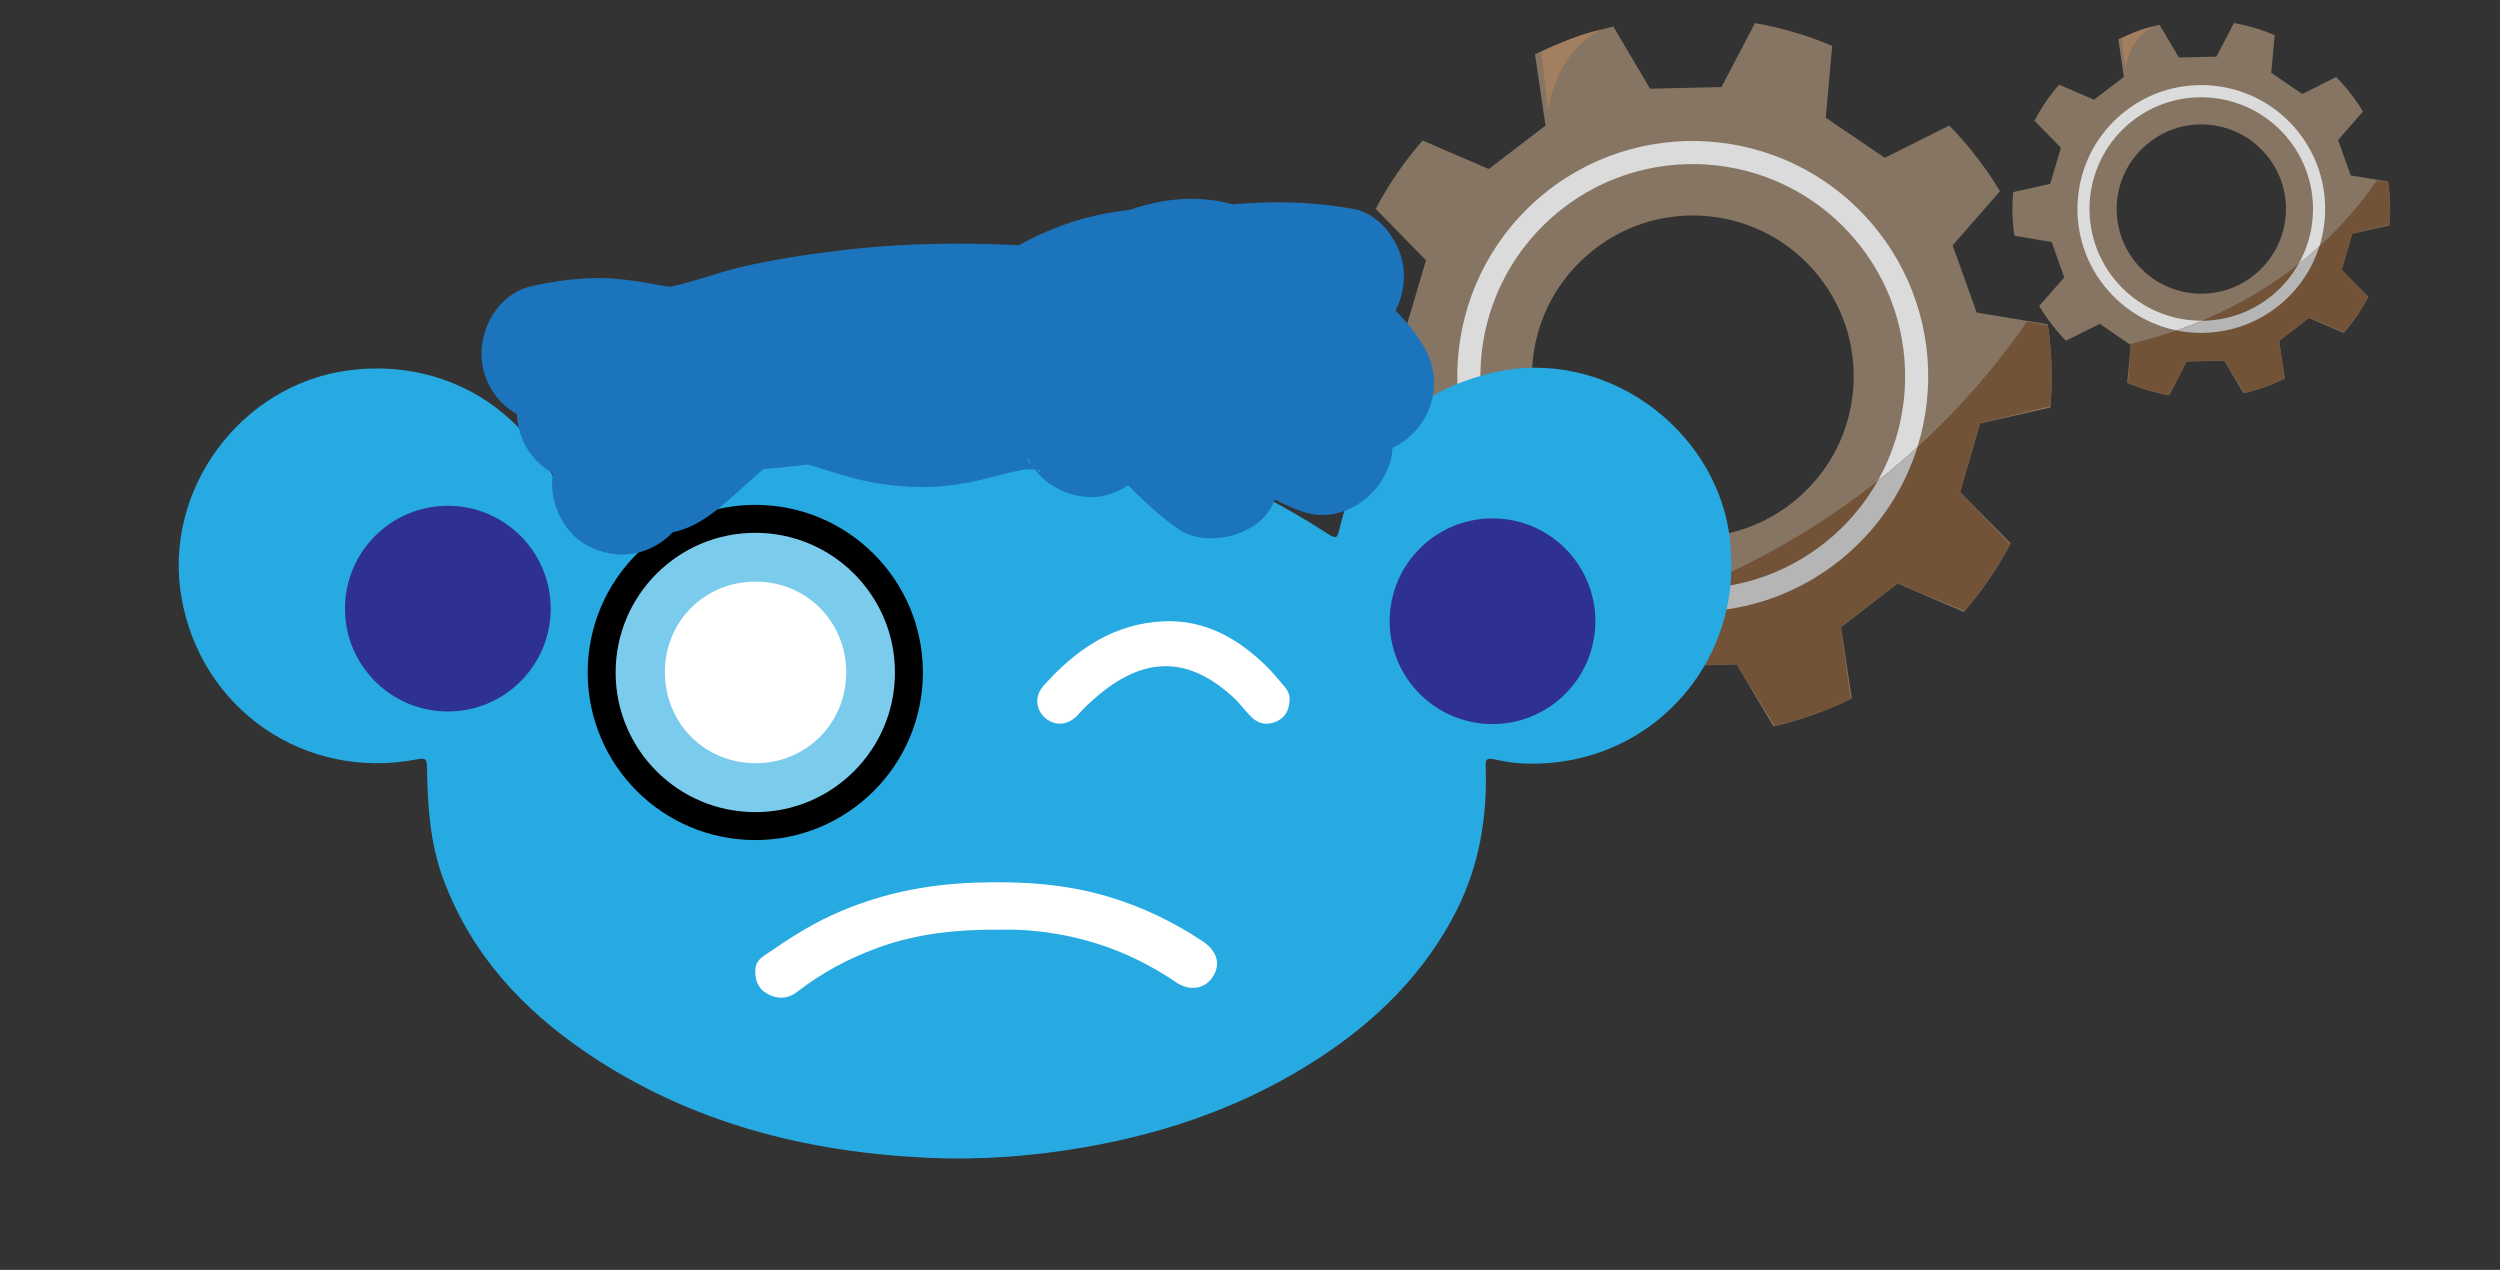 <?xml version="1.0" encoding="utf-8"?>
<!-- Generator: Adobe Illustrator 28.4.1, SVG Export Plug-In . SVG Version: 6.00 Build 0)  -->
<svg version="1.1" id="Layer_1" xmlns="http://www.w3.org/2000/svg" xmlns:xlink="http://www.w3.org/1999/xlink" x="0px" y="0px"
	 viewBox="0 0 268.34 136.3" style="enable-background:new 0 0 268.34 136.3;" xml:space="preserve">
<rect x="0" y="0" width="268.34" height="136.3" fill="#333333" stroke="none"/>
<style type="text/css">
	.st0{fill:#877563;}
	.st1{fill:#DCDBDB;}
	.st2{fill:#725337;}
	.st3{fill:#B5B5B5;}
	.st4{fill:#A17F5F;}
	.st5{fill:#27AAE1;}
	.st6{fill:#FFFFFF;}
	.st7{opacity:0.39;fill:#FFFFFF;}
	.st8{fill:none;stroke:#000000;stroke-width:3;stroke-miterlimit:10;}
	.st9{fill:#1C75BC;}
	.st10{fill:#2E3192;}
</style>
<g>
	<g>
		<path class="st0" d="M256.54,21.79c-0.02-0.78-0.1-1.55-0.21-2.3l-4.01-0.66l-1.36-3.8l2.67-3.06c-0.81-1.35-1.78-2.59-2.87-3.71
			l-3.64,1.83l-3.33-2.27l0.36-4.06c-1.38-0.58-2.85-1.02-4.36-1.29l-1.89,3.61l-4.03,0.09l-2.07-3.51
			c-1.55,0.35-3.03,0.88-4.42,1.56l0.59,4.03l-3.21,2.45l-3.74-1.61c-1.03,1.17-1.92,2.47-2.65,3.86l2.84,2.91l-1.15,3.87
			l-3.97,0.89c-0.07,0.8-0.1,1.62-0.08,2.45c0.03,0.76,0.1,1.5,0.2,2.23l4.01,0.68l1.35,3.8l-2.69,3.06
			c0.81,1.35,1.77,2.61,2.86,3.73l3.64-1.81l3.33,2.28l-0.38,4.06c1.43,0.6,2.93,1.06,4.5,1.33l1.88-3.62l4.03-0.11l2.08,3.51
			c1.55-0.36,3.03-0.89,4.42-1.58l-0.61-4.03l3.19-2.47l3.74,1.6c1.03-1.18,1.92-2.48,2.65-3.87l-2.86-2.89l1.13-3.88l3.97-0.9
			C256.54,23.39,256.57,22.59,256.54,21.79z M242.27,29.26c-3.76,3.31-9.5,2.95-12.82-0.83c-3.3-3.78-2.94-9.51,0.84-12.81
			c3.76-3.32,9.5-2.95,12.81,0.82C246.43,20.2,246.04,25.95,242.27,29.26z"/>
		<path class="st1" d="M246.27,13.66c-4.84-5.52-13.26-6.07-18.77-1.22c-5.51,4.85-6.06,13.25-1.2,18.77
			c4.84,5.51,13.25,6.06,18.76,1.21C250.57,27.58,251.11,19.17,246.27,13.66z M244.19,31.44c-4.97,4.37-12.55,3.88-16.92-1.09
			c-4.38-4.98-3.89-12.56,1.08-16.93c4.98-4.37,12.56-3.87,16.93,1.1C249.66,19.49,249.17,27.07,244.19,31.44z"/>
		<path class="st2" d="M228.59,36.94l0.13,0.09l-0.31,4.02l-0.07,0.03c1.43,0.6,2.93,1.06,4.5,1.33l-0.04-0.07l1.92-3.55l4.03-0.11
			l2.12,3.44l-0.04,0.07c1.55-0.36,3.03-0.89,4.42-1.58l-0.07-0.03l-0.54-4l3.19-2.47l3.74,1.53l0,0.07
			c1.03-1.18,1.92-2.48,2.65-3.87l-0.07,0.02l-2.79-2.91l1.13-3.88l3.92-0.95l0.05,0.05c0.06-0.79,0.09-1.58,0.06-2.38
			c-0.02-0.78-0.1-1.55-0.21-2.3l-0.04,0.06l-1.13-0.2C247.62,30.21,237.01,34.92,228.59,36.94z"/>
		<path class="st3" d="M245.05,32.42c1.89-1.66,3.2-3.74,3.9-5.98c-0.74,0.67-1.49,1.31-2.25,1.91c-0.64,1.14-1.48,2.19-2.52,3.1
			c-2.26,1.99-5.07,2.97-7.86,2.98c-0.91,0.38-1.81,0.73-2.7,1.04C237.56,36.26,241.81,35.27,245.05,32.42z"/>
	</g>
	<path class="st4" d="M228.11,7.38l-0.39-3.26c0,0,1.93-1.02,3.4-1.26C231.12,2.85,228.74,3.73,228.11,7.38z"/>
</g>
<g>
	<g>
		<path class="st0" d="M220.2,39.19c-0.04-1.48-0.18-2.94-0.4-4.38l-7.63-1.26l-2.58-7.21l5.08-5.82c-1.54-2.56-3.37-4.92-5.45-7.05
			l-6.91,3.47l-6.34-4.31l0.69-7.71c-2.63-1.11-5.41-1.94-8.29-2.44l-3.59,6.86l-7.67,0.18l-3.94-6.67
			c-2.95,0.67-5.76,1.67-8.41,2.97l1.13,7.66l-6.09,4.66l-7.1-3.06c-1.95,2.23-3.65,4.69-5.04,7.34l5.4,5.52l-2.18,7.35l-7.54,1.7
			c-0.14,1.52-0.19,3.07-0.15,4.65c0.05,1.44,0.18,2.85,0.38,4.25l7.63,1.29l2.56,7.22l-5.11,5.81c1.55,2.57,3.37,4.95,5.44,7.08
			l6.93-3.45l6.33,4.33l-0.72,7.71c2.71,1.15,5.57,2.01,8.55,2.52l3.57-6.88l7.66-0.21l3.95,6.66c2.94-0.68,5.76-1.7,8.4-3
			l-1.15-7.65l6.07-4.69l7.11,3.05c1.95-2.25,3.64-4.71,5.03-7.36l-5.43-5.5l2.15-7.37l7.55-1.71
			C220.2,42.22,220.25,40.71,220.2,39.19z M193.09,53.37c-7.15,6.28-18.06,5.61-24.37-1.58c-6.28-7.18-5.58-18.08,1.59-24.35
			c7.14-6.31,18.06-5.61,24.35,1.55C200.98,36.17,200.26,47.09,193.09,53.37z"/>
		<path class="st1" d="M200.68,23.73c-9.21-10.48-25.19-11.53-35.68-2.32c-10.47,9.22-11.51,25.17-2.28,35.67
			c9.2,10.48,25.18,11.51,35.65,2.31C208.86,50.19,209.89,34.21,200.68,23.73z M196.74,57.53c-9.45,8.3-23.86,7.37-32.16-2.08
			c-8.33-9.47-7.39-23.86,2.06-32.18c9.46-8.3,23.88-7.36,32.18,2.09C207.13,34.82,206.2,49.23,196.74,57.53z"/>
		<path class="st2" d="M167.09,67.97l0.25,0.17l-0.59,7.65l-0.13,0.07c2.71,1.15,5.57,2.01,8.55,2.52l-0.07-0.13l3.64-6.75
			l7.66-0.21l4.03,6.53l-0.08,0.13c2.94-0.68,5.76-1.7,8.4-3l-0.13-0.05l-1.03-7.6l6.07-4.69l7.1,2.92l0.01,0.13
			c1.95-2.25,3.64-4.71,5.03-7.36l-0.13,0.04l-5.3-5.54l2.15-7.37l7.45-1.81l0.1,0.09c0.12-1.49,0.17-3.01,0.12-4.53
			c-0.04-1.48-0.18-2.94-0.4-4.38l-0.08,0.11l-2.14-0.39C203.26,55.18,183.09,64.13,167.09,67.97z"/>
		<path class="st3" d="M198.38,59.39c3.6-3.16,6.08-7.11,7.42-11.37c-1.4,1.28-2.83,2.49-4.27,3.63c-1.22,2.16-2.82,4.15-4.79,5.88
			c-4.3,3.78-9.63,5.64-14.94,5.66c-1.73,0.72-3.44,1.38-5.14,1.97C184.14,66.68,192.21,64.81,198.38,59.39z"/>
	</g>
	<path class="st4" d="M166.17,11.8l-0.73-6.2c0,0,3.67-1.93,6.47-2.4C171.9,3.19,167.37,4.86,166.17,11.8z"/>
</g>
<path class="st5" d="M185.84,60.68c0.01,10.73-7.83,19.72-18.46,21.1c-2.32,0.3-4.67,0.28-6.96-0.27c-0.93-0.22-0.98,0.1-0.95,0.84
	c0.18,5.43-0.71,10.66-3.21,15.54c-3.36,6.55-8.4,11.54-14.48,15.55c-7.78,5.13-16.37,8.16-25.52,9.73
	c-5.49,0.94-11.03,1.36-16.59,1.11c-13.19-0.6-25.61-3.77-36.67-11.25c-6.95-4.7-12.45-10.66-15.42-18.68
	c-1.44-3.88-1.69-7.92-1.75-11.99c-0.01-0.91-0.16-1.03-1.06-0.86c-12.02,2.35-23.19-5.34-25.29-17.36
	c-2.01-11.5,6.3-22.83,17.89-24.38c11.27-1.51,21.19,5.31,23.82,16.42c0.22,0.93,0.4,1.03,1.19,0.52
	c8.22-5.39,17.19-8.9,26.89-10.49c2.22-0.36,4.47-0.8,6.71-0.79c13.76,0.09,27.31,1.32,39.78,7.93c2.17,1.15,4.31,2.36,6.37,3.7
	c1.39,0.9,1.36,0.89,1.74-0.65c2.17-8.85,7.67-14.41,16.57-16.44c11.56-2.64,23.49,5.7,25.19,17.46
	C185.75,58.52,185.81,59.6,185.84,60.68z"/>
<path class="st6" d="M81.11,62.43c5.44,0,9.71,4.28,9.72,9.73c0.01,5.44-4.28,9.76-9.69,9.76c-5.5,0.01-9.78-4.28-9.77-9.8
	C71.37,66.68,75.65,62.42,81.11,62.43z"/>
<path class="st6" d="M107.3,99.79c-4.41-0.04-8.75,0.38-12.94,1.89c-3.16,1.14-6.11,2.69-8.76,4.76c-1,0.78-2.08,0.84-3.17,0.27
	c-1.04-0.54-1.41-1.48-1.36-2.62c0.04-1.04,0.8-1.4,1.54-1.91c2.09-1.44,4.22-2.81,6.53-3.88c4.92-2.29,10.08-3.37,15.52-3.56
	c4.96-0.17,9.8,0.12,14.55,1.58c3.53,1.08,6.81,2.67,9.88,4.71c1.59,1.06,1.98,2.52,1.04,3.88c-0.87,1.28-2.47,1.5-3.94,0.5
	c-3.74-2.55-7.83-4.26-12.28-5.08C111.72,99.93,109.52,99.73,107.3,99.79z"/>
<path class="st6" d="M138.42,75.07c-0.03,1.23-0.52,1.98-1.45,2.39c-0.98,0.42-1.91,0.25-2.66-0.51c-0.68-0.68-1.25-1.48-1.96-2.13
	c-4.7-4.3-9.3-4.41-14.26-0.36c-0.84,0.69-1.64,1.42-2.36,2.24c-1.04,1.16-2.44,1.29-3.53,0.37c-1.03-0.88-1.19-2.33-0.2-3.45
	c3.45-3.89,7.55-6.7,12.92-6.93c4.41-0.19,7.99,1.84,11.05,4.86c0.68,0.68,1.3,1.43,1.92,2.16
	C138.26,74.16,138.46,74.68,138.42,75.07z"/>
<circle class="st7" cx="81.07" cy="72.18" r="16.49"/>
<circle class="st8" cx="81.07" cy="72.18" r="16.49"/>
<g>
	<g>
		<path class="st9" d="M73.24,55.88c0.61-0.9,1.23-1.78,1.87-2.65c0.81-1.12-0.92,1.14-0.39,0.5c0.2-0.24,0.38-0.48,0.58-0.71
			c0.35-0.42,0.72-0.84,1.1-1.24c0.38-0.4,0.76-0.79,1.17-1.16c0.27-0.25,1.73-1.44,0.63-0.58c-1.09,0.85,0.42-0.24,0.73-0.43
			c0.52-0.31,1.06-0.58,1.61-0.82c-0.6,0.25-1.19,0.5-1.79,0.76c1.05-0.43,2.12-0.73,3.24-0.9c-0.66,0.09-1.33,0.18-1.99,0.27
			c1.32-0.16,2.63-0.12,3.95,0.05c-0.66-0.09-1.33-0.18-1.99-0.27c4.19,0.63,8.07,2.52,12.26,3.18c3.38,0.54,6.25,0.55,9.63-0.07
			c2.38-0.44,4.68-1.23,7.07-1.59c-0.66,0.09-1.33,0.18-1.99,0.27c1.04-0.13,2.07-0.14,3.12-0.04c-0.66-0.09-1.33-0.18-1.99-0.27
			c0.79,0.11,1.54,0.28,2.29,0.56c-0.6-0.25-1.19-0.5-1.79-0.76c0.25,0.1,0.48,0.23,0.72,0.34c0.68,0.31,0.55,0.83-0.63-0.58
			c0.1,0.12,0.3,0.32,0.43,0.41c-0.99-0.65-1-1.48-0.51-0.53c1.47,2.81,5.44,4.43,8.47,3.45c1.24-0.4,2.35-1.05,3.31-1.93
			c1.26-1.16,2.36-3.57,2.2-5.3c-0.23-2.46-0.46-5.03-1.3-7.37c-1.25-3.47-3.2-6.25-6.28-8.33c-5.77-3.88-12.89-1.8-19.18-0.95
			c0.66-0.09,1.33-0.18,1.99-0.27c-4.93,0.63-9.82,0.65-14.78,0.78c-5.28,0.14-11.2,0.8-15.61,3.99c-5.14,3.72-8.49,9.24-7.32,15.75
			c0.9,5.01,5.81,9.08,10.99,7.47c2.85-0.88,5.16-3.29,7.37-5.23c0.84-0.74,1.67-1.49,2.52-2.22c0.45-0.39,0.9-0.77,1.35-1.15
			c0.2-0.17,0.41-0.33,0.61-0.5c0.94-0.76-0.09,0.02-0.43,0.32c1.71-1.54,3.99-2.72,6.1-3.61c-0.6,0.25-1.19,0.5-1.79,0.76
			c0.25-0.1,0.5-0.2,0.75-0.29c3.53-1.33,5.9-4.31,5.37-8.23c-0.52-3.85-3.6-6.22-7.37-6.5c-4.36-0.33-8.96,0.21-13.11,1.59
			c-2.98,0.99-5.97,2.35-7.59,5.21c-2.37,4.18-0.84,9.52,3.32,11.89c3.98,2.27,9.41,1.64,13.79,1.22c4.66-0.45,9.28-1.23,13.79-2.51
			c2.52-0.71,4.54-2.7,5.24-5.24c0.66-2.39,0.08-5.64-1.93-7.3c-3.07-2.54-6.53-4.49-10.46-5.34c-4.09-0.88-8.16-0.86-12.23,0.11
			c-2.88,0.68-4.99,3.41-5.37,6.24c-0.18,1.37-0.03,2.61,0.51,3.89c0.68,1.61,1.66,2.53,3.07,3.59c7.13,5.36,16.44,4.21,24.54,6.75
			c2.86,0.9,6.12-0.4,7.88-2.69c1.9-2.46,1.99-5.59,0.59-8.33c-1.96-3.83-5.28-7.04-9.01-9.14c-1.93,4.57-3.85,9.14-5.78,13.71
			c5.61,1.55,11.44,2.42,17.25,2.69c3.73,0.17,6.89-2.99,7.37-6.5c0.51-3.79-1.79-7.03-5.37-8.23c-3.24-1.08-6.48-2.17-9.72-3.25
			c-0.66,4.91-1.33,9.82-1.99,14.73c1.36-0.04,2.72,0.02,4.07,0.18c-0.66-0.09-1.33-0.18-1.99-0.27c2.23,0.3,4.37,0.86,6.45,1.72
			c-0.6-0.25-1.19-0.5-1.79-0.76c0.4,0.18,0.8,0.36,1.19,0.55c0.6-4.57,1.19-9.14,1.79-13.71c-1.02,0.25-2.04,0.44-3.09,0.58
			c0.66-0.09,1.33-0.18,1.99-0.27c-2.24,0.26-4.47,0.25-6.7-0.03c0.66,0.09,1.33,0.18,1.99,0.27c-1.76-0.25-3.46-0.66-5.13-1.26
			c-0.66,4.91-1.33,9.82-1.99,14.73c0.24-0.01,0.47,0,0.71,0.04c-0.66-0.09-1.33-0.18-1.99-0.27c1.53,0.27,2.85,1.12,4.37,1.42
			c3.82,0.74,7.28-0.26,10.2-2.79c1.18-1.03,2.04-2.36,3.2-3.4c0.48-0.43,1.49-0.87-0.32,0.2c0.33-0.2,0.64-0.45,0.97-0.65
			c0.79-0.49,1.62-0.9,2.47-1.28c-0.6,0.25-1.19,0.5-1.79,0.76c2.25-0.94,4.6-1.5,7.02-1.84c-0.66,0.09-1.33,0.18-1.99,0.27
			c3.22-0.4,6.45-0.42,9.69-0.42c3.17,0,6.51-2.32,7.23-5.51c0.71-3.11-0.42-6.94-3.45-8.47c-5.8-2.93-12.12-2.03-17.71,0.95
			c-3.88,2.07-6.91,5.4-10.98,7.16c-1.04,0.45-2.13,1.74-2.69,2.69c-0.85,1.46-1.11,3.13-0.89,4.78c0.4,2.95,2.48,5.39,5.37,6.24
			c7.87,2.32,15.49-0.69,23.27-1.76c-0.66,0.09-1.33,0.18-1.99,0.27c1-0.12,1.99-0.21,2.99-0.24c3.92-0.11,7.68-3.37,7.5-7.5
			c-0.18-4.07-3.3-7.5-7.5-7.5c-1.75,0-3.48-0.13-5.21-0.35c0.66,0.09,1.33,0.18,1.99,0.27c-3.59-0.51-7.1-1.4-10.6-2.32
			c-0.66,4.91-1.33,9.82-1.99,14.73c5.78,0.06,11.52-0.48,17.23-1.4c1.74-0.28,3.63-1.99,4.48-3.45c0.94-1.61,1.34-3.98,0.76-5.78
			c-0.59-1.81-1.71-3.57-3.45-4.48c-1.91-1.01-3.66-1.05-5.78-0.76c-0.16,0.02-0.31,0.04-0.47,0.07c0.66-0.09,1.33-0.18,1.99-0.27
			c-5.97,0.76-12,0.44-17.96,1.45c-5.32,0.9-10.92,3.25-14.52,7.4c-1.61,1.85-2.39,3.84-2.06,6.3c0.29,2.15,1.51,4.5,3.58,5.48
			c3.72,1.76,7.45,2.47,11.55,2.69c3.01,0.16,6.03,0.05,9.02,0.45c-0.66-0.09-1.33-0.18-1.99-0.27c1.39,0.21,2.73,0.53,4.03,1.04
			c-0.6-0.25-1.19-0.5-1.79-0.76c0.48,0.21,0.95,0.42,1.4,0.69c0.21,0.13,0.42,0.26,0.62,0.4c-1.02-0.82-1.24-0.98-0.67-0.48
			c0.18,0.16,0.35,0.33,0.51,0.51c0.5,0.58,0.33,0.35-0.51-0.69c0.17,0.41,0.48,0.79,0.67,1.2c-0.25-0.6-0.5-1.19-0.76-1.79
			c0.21,0.52,0.36,1.04,0.44,1.59c-0.09-0.66-0.18-1.33-0.27-1.99c0.04,0.44,0.03,0.86-0.02,1.3c0.09-0.66,0.18-1.33,0.27-1.99
			c-0.07,0.34-0.15,0.64-0.26,0.97c0.25-0.6,0.5-1.19,0.76-1.79c-0.05,0.11-0.09,0.21-0.14,0.32c3.42-0.9,6.84-1.79,10.26-2.69
			c-1.17-0.84,1.4,1.19,0.05,0.02c-0.36-0.31-0.71-0.64-1.05-0.98c-0.58-0.57-1.14-1.18-1.69-1.78c-1.18-1.29-2.35-2.6-3.7-3.72
			c-3.8-3.15-8.6-5.66-13.69-5.1c-2.05,0.23-3.79,0.69-5.3,2.2c-1.3,1.3-2.28,3.44-2.2,5.3c0.19,4.23,3.3,7.29,7.5,7.5
			c0.89,0.04,1.78,0.12,2.66,0.24c-0.66-0.09-1.33-0.18-1.99-0.27c2.33,0.34,4.58,0.96,6.76,1.86c-0.6-0.25-1.19-0.5-1.79-0.76
			c0.93,0.4,1.85,0.83,2.7,1.38c1.41,0.92-1.16-1.08-0.21-0.14c0.52,0.56,0.35,0.32-0.5-0.72c0.13,0.18,0.23,0.38,0.33,0.58
			c-0.25-0.6-0.5-1.19-0.76-1.79c0.13,0.32,0.2,0.59,0.26,0.93c-0.09-0.66-0.18-1.33-0.27-1.99c0.02,0.22,0.02,0.44-0.01,0.66
			c4.91-0.66,9.82-1.33,14.73-1.99c-0.79-3.31-1.7-6.61-2.37-9.95c0.09,0.66,0.18,1.33,0.27,1.99c0-0.12,0-0.25-0.01-0.37
			c-0.09,0.66-0.18,1.33-0.27,1.99c0.04-0.11,0.08-0.23,0.12-0.34c-0.64,1.1-1.29,2.21-1.93,3.31c-0.37,0.28-0.74,0.56-1.11,0.84
			c-0.6,0.25-1.19,0.5-1.79,0.76c0.09-0.02,0.18-0.05,0.26-0.07c-0.66,0.09-1.33,0.18-1.99,0.27c0.2-0.02,0.4-0.02,0.59,0.02
			c-0.66-0.09-1.33-0.18-1.99-0.27c0.21,0.04,0.42,0.1,0.62,0.18c-0.6-0.25-1.19-0.5-1.79-0.76c0.7,0.32,1.3,0.78,1.94,1.2
			c1.22,0.8-1.24-1.06-0.21-0.18c0.36,0.31,0.73,0.61,1.08,0.93c0.6,0.55,1.17,1.12,1.7,1.72c0.27,0.3,0.52,0.61,0.78,0.92
			c0.36,0.45,0.17,0.2-0.56-0.73c0.16,0.21,0.31,0.43,0.46,0.65c2.15,3.09,5.75,4.59,9.37,3.07c1.44-0.61,2.84-1.65,3.59-3.07
			c0.88-1.66,1.51-3.96,0.76-5.78c-0.91-2.2-1.81-4.39-2.72-6.59c-3.67,2.82-7.34,5.65-11.02,8.47c0.44,0.28,0.87,0.67,1.33,0.91
			c-0.98-0.77-1.17-0.92-0.57-0.44c0.2,0.17,0.41,0.34,0.6,0.52c0.69,0.61,1.33,1.26,1.93,1.96c0.17,0.2,0.34,0.4,0.5,0.6
			c-0.77-1.01-0.93-1.21-0.47-0.59c0.21,0.32,0.44,0.63,0.64,0.96c0.54,0.87,1,1.77,1.4,2.71c-0.25-0.6-0.5-1.19-0.76-1.79
			c0.19,0.47,0.36,0.94,0.52,1.42c3.08-3.08,6.15-6.15,9.23-9.23c-0.31-0.1-0.61-0.22-0.91-0.34c0.6,0.25,1.19,0.5,1.79,0.76
			c-0.43-0.2-0.85-0.41-1.25-0.66c-0.18-0.11-0.34-0.24-0.52-0.34c-0.72-0.44,1.39,1.2,0.78,0.61c-0.71-0.69-1.44-1.34-2.09-2.09
			c-1.18-1.35-2.25-2.8-3.46-4.13c-1.62-1.76-3.58-3.41-5.76-4.42c-3.32-1.53-6.57-1.96-10.18-2.4c-10.65-1.32-21.48-1.91-32.16-0.6
			c-3.55,0.44-7.08,0.96-10.56,1.77c-2.91,0.68-5.76,1.88-8.71,2.32c0.66-0.09,1.33-0.18,1.99-0.27c-0.75,0.07-1.46,0.05-2.21-0.05
			c0.66,0.09,1.33,0.18,1.99,0.27c-2.55-0.43-5.07-0.99-7.67-1.07c-2.62-0.08-5.29,0.28-7.84,0.84c-3.64,0.8-5.84,4.73-5.37,8.23
			c0.5,3.7,3.6,6.43,7.37,6.5c1.7,0.03,3.39,0.16,5.08,0.39c-0.66-0.09-1.33-0.18-1.99-0.27c3.32,0.48,6.55,1.34,9.67,2.6
			c0-4.82,0-9.64,0-14.46c-3.74,0.8-7.39,1.9-10.94,3.33c-1.8,0.72-3.53,1.64-4.48,3.45c-0.8,1.51-1.12,3.08-0.89,4.78
			c0.49,3.68,3.6,6.46,7.37,6.5c9.46,0.1,18.74-2.24,27.77-4.86c8.88-2.57,17.78-4.91,26.79-6.98c5.04-1.16,10.07-2.39,15.19-3.1
			c-0.66,0.09-1.33,0.18-1.99,0.27c3.72-0.48,7.45-0.64,11.17-0.15c-0.66-0.09-1.33-0.18-1.99-0.27c0.46,0.07,0.92,0.14,1.37,0.23
			c-0.6-4.57-1.19-9.14-1.79-13.71c-3.76,1.79-7.52,3.59-11.29,5.38c-1.55,0.74-3.07,2.84-3.45,4.48c-0.38,1.68-0.29,3.29,0.38,4.88
			c0.61,1.44,1.65,2.84,3.07,3.59c1.88,1,3.69,1.11,5.78,0.76c0.24-0.04,0.49-0.08,0.74-0.11c-0.66,0.09-1.33,0.18-1.99,0.27
			c1.23-0.14,2.45-0.14,3.69,0c-0.66-0.09-1.33-0.18-1.99-0.27c1.33,0.18,2.61,0.52,3.86,1.02c-0.6-0.25-1.19-0.5-1.79-0.76
			c0.6,0.26,1.19,0.54,1.76,0.87c0.25,0.15,0.5,0.3,0.75,0.46c0.71,0.48,0.72,0.95-0.41-0.34c0.36,0.41,0.83,0.8,1.23,1.19
			c0.91,0.89-1-1.54-0.34-0.46c0.17,0.29,0.36,0.56,0.53,0.85c2.82-3.67,5.65-7.34,8.47-11.02c-2.18-0.34-4.28-0.93-6.31-1.79
			c0.6,0.25,1.19,0.5,1.79,0.76c-1.18-0.52-2.31-1.12-3.4-1.81c-3.32-2.1-8.41-0.8-10.26,2.69c-1.96,3.7-0.85,8.02,2.69,10.26
			c3.46,2.19,7.45,3.72,11.5,4.35c1.34,0.21,2.65,0.37,3.99,0c1.58-0.43,2.91-1.41,3.9-2.69c1.84-2.38,2.1-5.69,0.59-8.33
			c-2-3.49-5.21-6.34-8.89-7.95c-4.59-2-9.13-2.5-14.07-1.66c1.93,4.57,3.85,9.14,5.78,13.71c3.76-1.79,7.52-3.59,11.29-5.38
			c2.67-1.27,3.95-4.75,3.58-7.47c-0.36-2.71-2.48-5.71-5.37-6.24c-5.85-1.05-11.39-0.82-17.24,0.02c-4.8,0.69-9.53,1.86-14.26,2.94
			c-9.55,2.19-18.97,4.73-28.39,7.43c-5.27,1.51-10.59,2.89-16.03,3.65c0.66-0.09,1.33-0.18,1.99-0.27
			c-2.78,0.37-5.58,0.57-8.39,0.54c0.66,4.91,1.33,9.82,1.99,14.73c3.55-1.42,7.2-2.53,10.94-3.33c3.08-0.65,5.65-4.1,5.51-7.23
			c-0.06-1.33-0.4-2.61-1.02-3.79c-0.96-1.82-2.68-2.72-4.48-3.45c-5.28-2.15-11.05-3.14-16.74-3.26c0.66,4.91,1.33,9.82,1.99,14.73
			c0.61-0.14,1.23-0.25,1.85-0.35c-0.66,0.09-1.33,0.18-1.99,0.27c2.03-0.27,4.06-0.3,6.09-0.06c-0.66-0.09-1.33-0.18-1.99-0.27
			c2.44,0.33,4.86,1.12,7.34,1c2.51-0.12,4.77-0.89,7.15-1.59c3.81-1.12,7.71-1.9,11.64-2.43c-0.66,0.09-1.33,0.18-1.99,0.27
			c11.43-1.5,23.01-0.83,34.41,0.66c-0.66-0.09-1.33-0.18-1.99-0.27c1.73,0.23,3.43,0.53,5.05,1.21c-0.6-0.25-1.19-0.5-1.79-0.76
			c0.69,0.32,1.28,0.74,1.93,1.13c-2-1.18-0.87-0.69-0.31-0.17c0.23,0.21,0.45,0.43,0.67,0.66c1.07,1.1,2.01,2.32,2.98,3.5
			c2.64,3.21,5.75,5.68,9.74,7.02c5.3,1.78,10.99-3.94,9.23-9.23c-2.14-6.41-6.34-11.59-12.03-15.22c-2.53-1.62-6.05-1.18-8.33,0.59
			c-1.06,0.82-1.79,1.77-2.31,3c-0.59,1.4-0.98,3.42-0.38,4.88c0.91,2.2,1.81,4.39,2.72,6.59c4.57-1.93,9.14-3.85,13.71-5.78
			c-1.59-2.28-3.35-4.47-5.49-6.27c-2.79-2.35-5.94-4.84-9.78-4.87c-2.97-0.02-5.93,1.54-7.44,4.13c-1.51,2.58-1.17,5.31-0.51,8.06
			c0.67,2.8,1.34,5.59,2.01,8.39c0.87,3.63,4.68,5.85,8.23,5.37c3.85-0.52,6.22-3.6,6.5-7.37c0.4-5.39-4.04-9.64-8.57-11.68
			c-4.38-1.97-8.8-3.06-13.61-3.29c0,5,0,10,0,15c0.81-0.09,1.59-0.08,2.4,0.02c-0.66-0.09-1.33-0.18-1.99-0.27
			c0.92,0.16,1.79,0.42,2.65,0.78c-0.6-0.25-1.19-0.5-1.79-0.76c0.54,0.25,1.07,0.52,1.58,0.83c0.28,0.17,0.55,0.37,0.83,0.54
			c0.94,0.61-0.61-0.44-0.58-0.46c0.22-0.15,2.49,2.4,2.73,2.67c2.1,2.27,4.15,4.32,6.69,6.14c3.02,2.17,8.75,0.79,10.26-2.69
			c0.88-2.03,1.58-3.95,1.46-6.21c-0.12-2.19-0.71-4.24-1.78-6.15c-1.96-3.49-5.25-5.75-8.89-7.16c-5.62-2.18-11.76-1.29-17.62-1.98
			c0.66,0.09,1.33,0.18,1.99,0.27c-1.53-0.21-3.01-0.54-4.45-1.1c0.6,0.25,1.19,0.5,1.79,0.76c-0.25-0.1-0.5-0.22-0.75-0.34
			c0.51,3.93,1.01,7.85,1.52,11.78c0.32-0.37,0.65-0.72,1-1.05c0.08-0.08,0.54-0.38,0.55-0.48c-0.02,0.2-1.63,1.18-0.48,0.4
			c0.89-0.6,1.83-1.09,2.81-1.52c-0.6,0.25-1.19,0.5-1.79,0.76c2.17-0.91,4.45-1.46,6.77-1.8c-0.66,0.09-1.33,0.18-1.99,0.27
			c5.8-0.77,11.66-0.55,17.46-1.37c-1.33-4.82-2.66-9.64-3.99-14.46c-0.79,0.13-1.58,0.24-2.37,0.35c0.66-0.09,1.33-0.18,1.99-0.27
			c-4.27,0.56-8.56,0.82-12.87,0.78c-3.74-0.04-6.88,2.89-7.37,6.5c-0.49,3.61,1.74,7.28,5.37,8.23c5.82,1.52,11.75,2.94,17.8,2.94
			c0-5,0-10,0-15c-5.62,0.16-10.95,1.91-16.48,2.68c0.66-0.09,1.33-0.18,1.99-0.27c-1.79,0.22-3.57,0.3-5.37,0.1
			c0.66,0.09,1.33,0.18,1.99,0.27c-0.82-0.12-1.62-0.28-2.41-0.52c0.6,4.57,1.19,9.14,1.79,13.71c4.61-1.99,7.97-5.97,12.59-7.92
			c-0.6,0.25-1.19,0.5-1.79,0.76c1.11-0.44,2.24-0.77,3.42-0.95c-0.66,0.09-1.33,0.18-1.99,0.27c0.89-0.11,1.76-0.13,2.65-0.02
			c-0.66-0.09-1.33-0.18-1.99-0.27c0.62,0.1,1.2,0.25,1.78,0.47c-0.6-0.25-1.19-0.5-1.79-0.76c0.23,0.09,0.45,0.2,0.67,0.32
			c1.26-4.66,2.52-9.32,3.79-13.98c-5.85-0.01-12.02,0.04-17.58,2.08c-3.18,1.16-5.88,2.62-8.49,4.77
			c-0.87,0.72-1.61,1.52-2.33,2.38c-0.3,0.36-0.62,0.7-0.94,1.05c-0.78,0.86,1.32-0.79,0.59-0.41c-0.26,0.13-0.49,0.27-0.76,0.39
			c0.6-0.25,1.19-0.5,1.79-0.76c-0.22,0.08-0.45,0.14-0.68,0.17c0.66-0.09,1.33-0.18,1.99-0.27c-0.37,0.03-0.68,0.03-1.05,0
			c0.66,0.09,1.33,0.18,1.99,0.27c-0.94-0.17-1.79-0.57-2.67-0.92c-1.39-0.55-2.9-0.8-4.4-0.81c-3.74-0.02-6.88,2.87-7.37,6.5
			c-0.52,3.84,1.81,6.96,5.37,8.23c6.03,2.14,12.73,2.21,18.91,0.7c2.88-0.7,4.99-3.39,5.37-6.24c0.37-2.76-0.91-6.18-3.58-7.47
			c-4.86-2.35-10.07-3.63-15.5-3.48c-3.75,0.1-6.86,2.77-7.37,6.5c-0.51,3.79,1.79,7.03,5.37,8.23c3.24,1.08,6.48,2.17,9.72,3.25
			c0.66-4.91,1.33-9.82,1.99-14.73c-2.04-0.09-4.08-0.27-6.1-0.54c0.66,0.09,1.33,0.18,1.99,0.27c-3.09-0.42-6.14-1.05-9.15-1.88
			c-3.62-1-7.41,0.95-8.85,4.34c-1.42,3.36-0.21,7.52,3.07,9.37c0.34,0.19,0.68,0.39,1.02,0.6c0.26,0.16,1.22,0.89,0.2,0.09
			c-1.03-0.81-0.08-0.06,0.14,0.14c0.29,0.25,0.57,0.52,0.84,0.79c0.22,0.23,0.44,0.46,0.64,0.7c0.95,1.1-0.41-0.38-0.36-0.48
			c-0.04,0.08,1.06,1.74,1.15,1.91c2.82-3.67,5.65-7.34,8.47-11.02c-6.31-1.98-13.18-1.53-19.34-4.04c0.6,0.25,1.19,0.5,1.79,0.76
			c-1.21-0.52-2.35-1.16-3.41-1.95c-0.6,4.57-1.19,9.14-1.79,13.71c0.65-0.15,1.29-0.27,1.95-0.37c-0.66,0.09-1.33,0.18-1.99,0.27
			c1.58-0.19,3.16-0.19,4.74,0c-0.66-0.09-1.33-0.18-1.99-0.27c1.68,0.23,3.3,0.67,4.87,1.32c-0.6-0.25-1.19-0.5-1.79-0.76
			c0.64,0.28,1.26,0.59,1.86,0.95c0.27,0.16,0.53,0.33,0.79,0.5c1.09,0.7-1.4-1.15-0.34-0.27c1.1-4.18,2.21-8.36,3.31-12.54
			c-3.03,0.86-6.1,1.5-9.22,1.94c0.66-0.09,1.33-0.18,1.99-0.27c-3.63,0.48-7.63,1-11.28,0.52c0.66,0.09,1.33,0.18,1.99,0.27
			c-0.41-0.08-0.79-0.18-1.18-0.34c0.6,0.25,1.19,0.5,1.79,0.76c-1.12-0.64-0.48,0.03,1.92,2.02c0.25,0.6,0.5,1.19,0.76,1.79
			c-0.03-0.08-0.06-0.15-0.09-0.23c0.09,0.66,0.18,1.33,0.27,1.99c-0.04-0.18-0.04-0.36,0-0.54c-0.09,0.66-0.18,1.33-0.27,1.99
			c0.03-0.09,0.07-0.18,0.1-0.27c-0.25,0.6-0.5,1.19-0.76,1.79c-0.44,0.76-1.04,1.37-1.78,1.83c0.2-0.12,0.4-0.22,0.62-0.32
			c-0.6,0.25-1.19,0.5-1.79,0.76c2.19-0.9,4.51-1.46,6.85-1.78c-0.66,0.09-1.33,0.18-1.99,0.27c1.95-0.23,3.89-0.28,5.85-0.13
			c-0.66-4.91-1.33-9.82-1.99-14.73c-4.37,1.65-7.94,3.98-11.55,6.93c-1.32,1.08-2.6,2.22-3.88,3.36c-0.64,0.57-1.28,1.13-1.93,1.69
			c-0.3,0.26-0.6,0.51-0.91,0.76c-0.2,0.17-0.41,0.33-0.61,0.5c1.06-0.74,1.26-0.93,0.62-0.56c0.6-0.25,1.19-0.5,1.79-0.76
			c-0.11,0.03-0.22,0.06-0.33,0.09c0.66-0.09,1.33-0.18,1.99-0.27c-0.11-0.01-0.22-0.03-0.32-0.04c1.26,0.34,2.52,0.68,3.79,1.02
			c-0.1-0.07-0.2-0.14-0.31-0.21c0.9,0.9,1.79,1.79,2.69,2.69c-0.2-0.29-0.35-0.56-0.49-0.88c0.25,0.6,0.5,1.19,0.76,1.79
			c-0.15-0.39-0.25-0.78-0.32-1.19c0.09,0.66,0.18,1.33,0.27,1.99c-0.06-0.52-0.05-1.01,0.01-1.52c-0.09,0.66-0.18,1.33-0.27,1.99
			c0.09-0.52,0.23-1.02,0.42-1.51c-0.25,0.6-0.5,1.19-0.76,1.79c0.24-0.57,0.55-1.07,0.87-1.6c0.45-0.74-1.24,1.43-0.43,0.56
			c0.24-0.26,0.48-0.52,0.74-0.76c0.23-0.22,1.12-0.92,0.06-0.11c-1.06,0.81-0.14,0.12,0.12-0.05c0.61-0.4,1.26-0.72,1.93-1.01
			c-0.6,0.25-1.19,0.5-1.79,0.76c1.65-0.64,3.34-1.02,5.08-1.26c-0.66,0.09-1.33,0.18-1.99,0.27c4.14-0.49,8.32-0.24,12.48-0.46
			c4.82-0.27,9.54-1.11,14.31-1.76c-0.66,0.09-1.33,0.18-1.99,0.27c1.39-0.17,2.77-0.26,4.17-0.12c-0.66-0.09-1.33-0.18-1.99-0.27
			c0.8,0.11,1.56,0.3,2.31,0.6c-0.6-0.25-1.19-0.5-1.79-0.76c0.43,0.2,0.82,0.5,1.24,0.7c-1.06-0.86-1.31-1.04-0.76-0.54
			c0.12,0.11,0.23,0.23,0.33,0.35c0.39,0.44,0.16,0.14-0.67-0.89c0.12,0.17,0.24,0.35,0.35,0.54c0.22,0.37,0.4,0.76,0.58,1.16
			c-0.25-0.6-0.5-1.19-0.76-1.79c0.54,1.35,0.83,2.76,1.03,4.19c-0.09-0.66-0.18-1.33-0.27-1.99c0.07,0.55,0.13,1.09,0.18,1.64
			c4.66-1.26,9.32-2.52,13.98-3.79c-2.37-4.52-7.51-6.46-12.34-6.67c-4.19-0.19-8.13,1.48-12.2,2.11c0.66-0.09,1.33-0.18,1.99-0.27
			c-1.4,0.18-2.76,0.18-4.16,0.01c0.66,0.09,1.33,0.18,1.99,0.27c-3.22-0.45-6.24-1.63-9.35-2.5c-4.13-1.16-8.37-1.58-12.58-0.6
			c-7.46,1.72-12.48,7.91-16.57,13.93c-2.21,3.25-0.72,8.46,2.69,10.26C66.77,60.58,70.88,59.35,73.24,55.88L73.24,55.88z"/>
	</g>
</g>
<circle class="st10" cx="48.07" cy="65.33" r="11.04"/>
<circle class="st10" cx="160.2" cy="66.68" r="11.04"/>
</svg>
